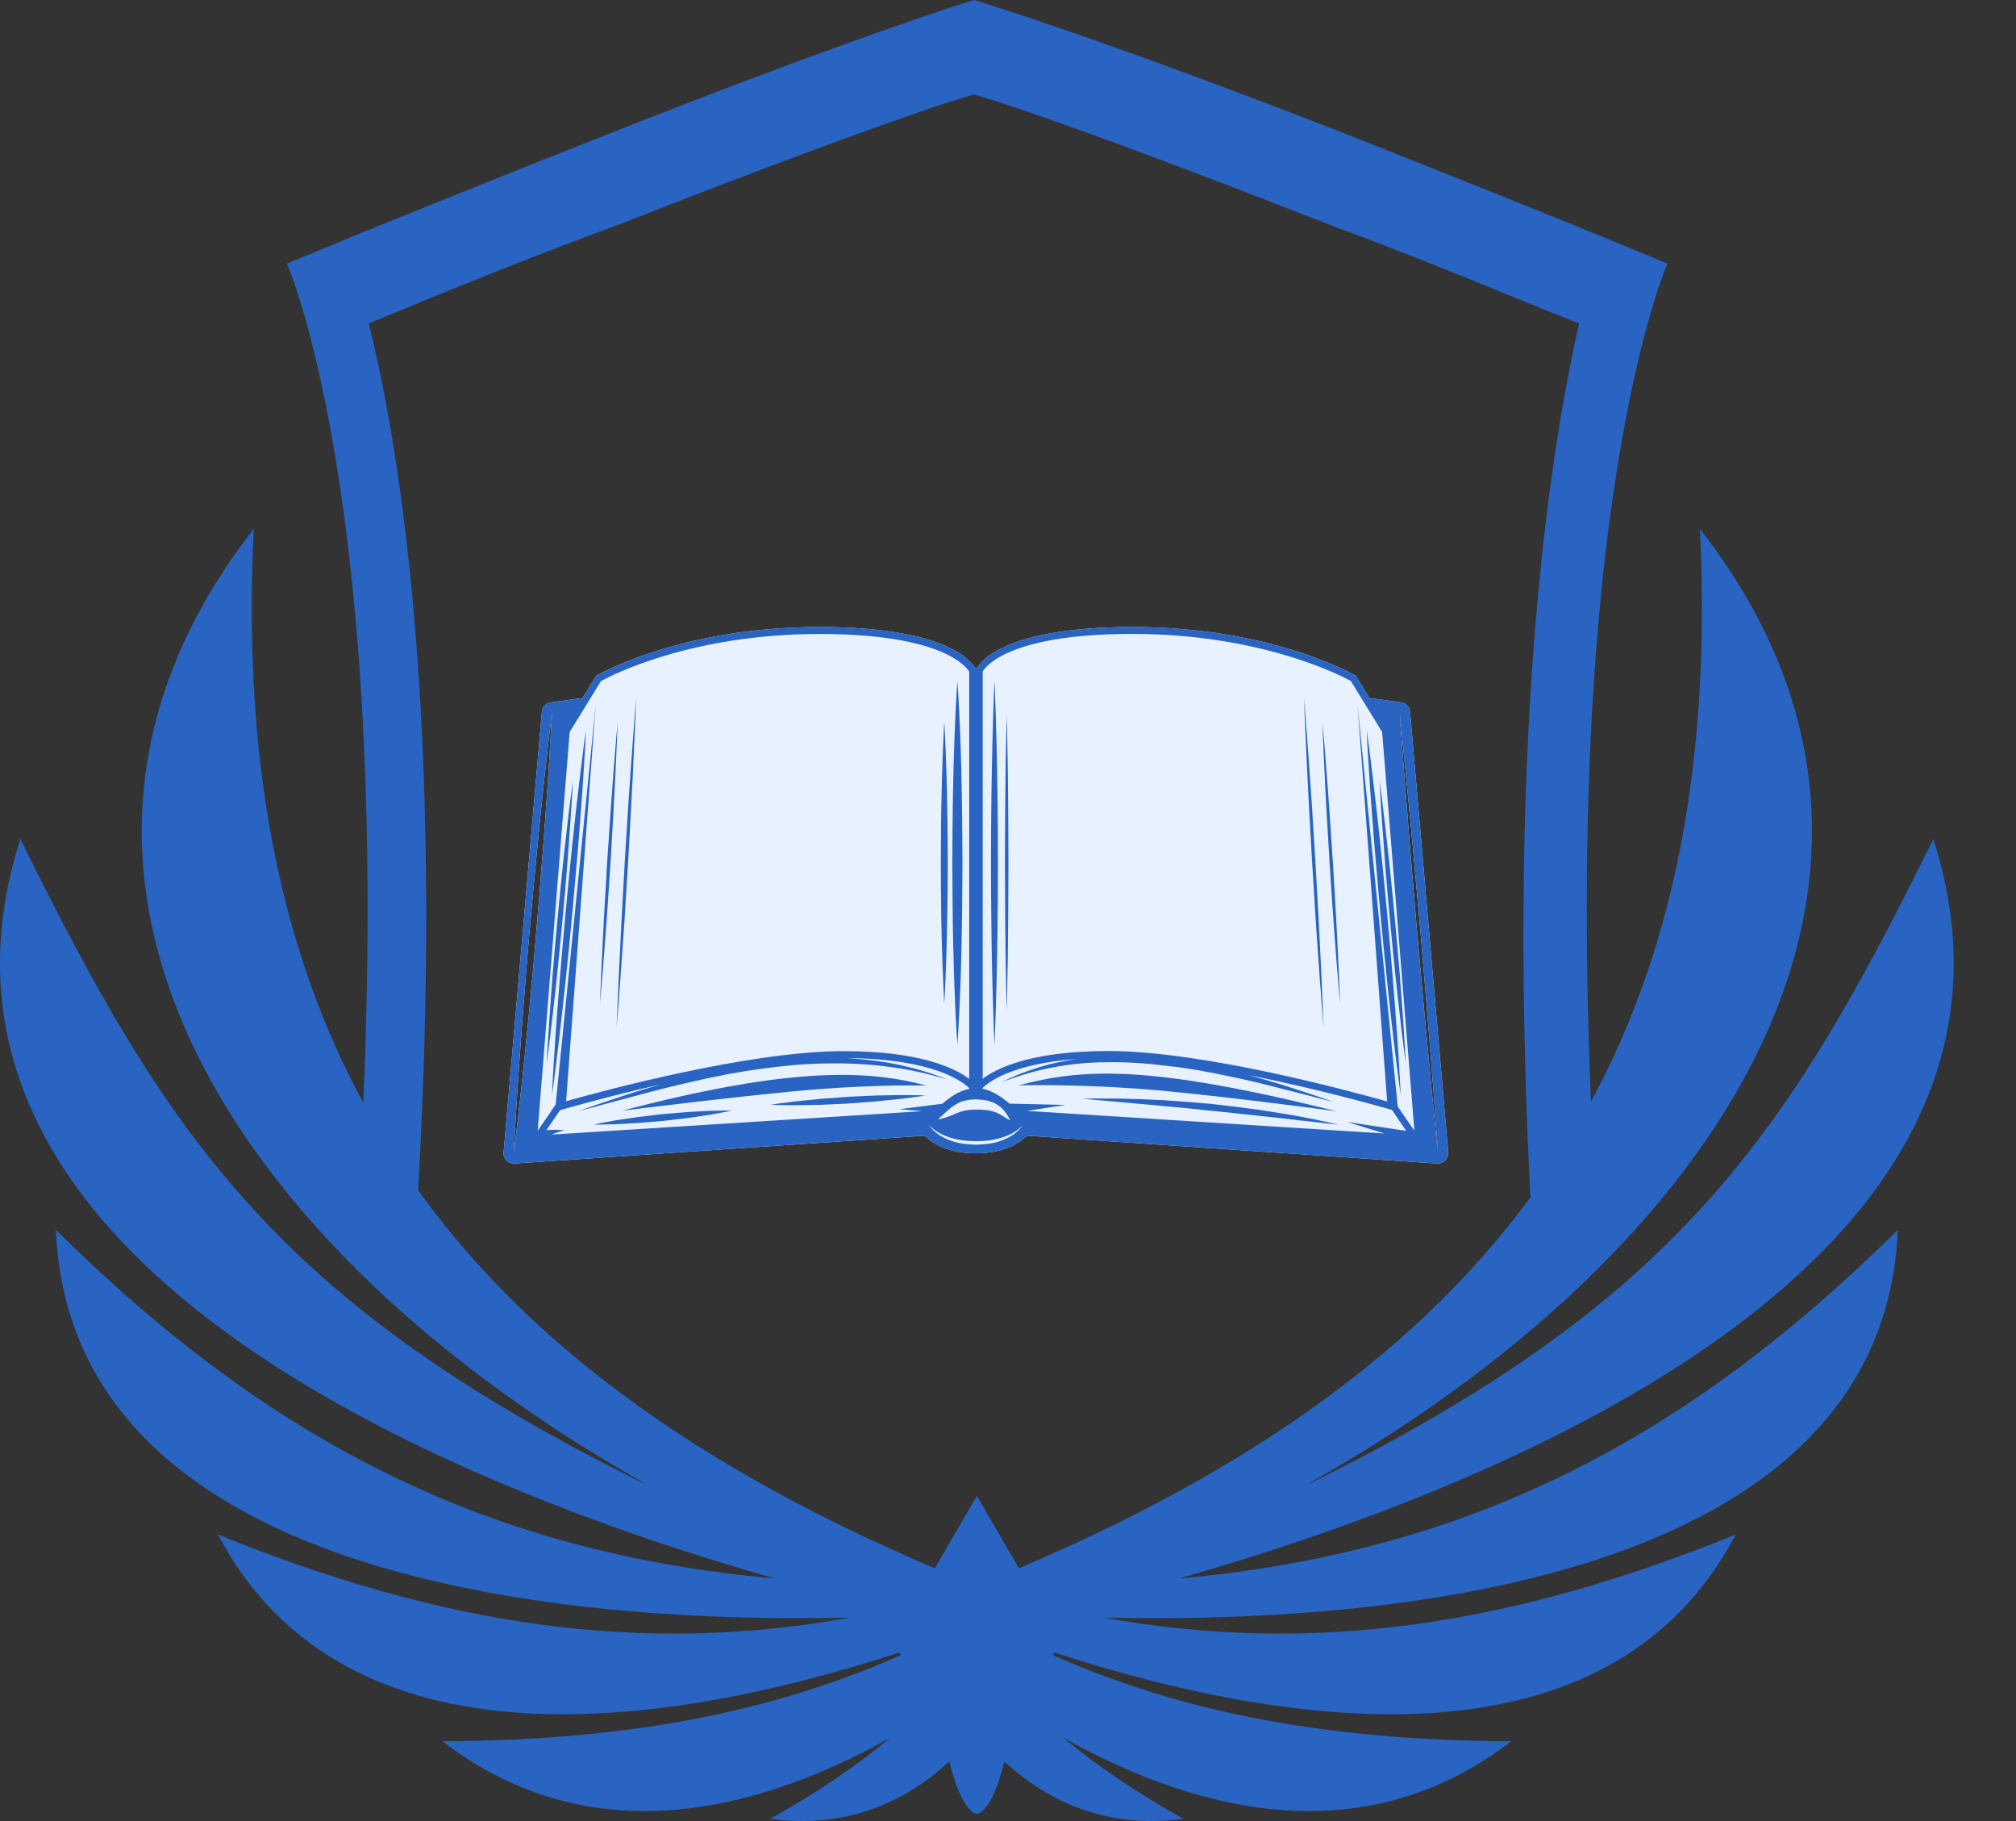<svg width="31" height="28" viewBox="0 0 31 28" fill="none" xmlns="http://www.w3.org/2000/svg">
<rect x="0" y="0" width="31" height="28" fill="#333333" stroke="none"/>
<path fill-rule="evenodd" clip-rule="evenodd" d="M20.409 3.442C17.29 2.218 15.529 1.606 14.976 1.453C14.422 1.606 12.662 2.218 9.543 3.442C8.039 3.998 6.929 4.455 6.16 4.771C5.978 4.846 5.814 4.913 5.67 4.972C6.215 7.157 6.857 11.568 6.396 18.863H5.481C6.203 8.063 4.412 4.054 4.412 4.054C4.412 4.054 5.67 3.518 9.342 2.065C13.215 0.535 14.976 0 14.976 0C14.976 0 16.787 0.535 20.71 2.065C24.383 3.518 25.64 4.054 25.64 4.054C25.64 4.054 23.849 8.063 24.571 18.863H23.558C23.145 11.568 23.787 7.157 24.282 4.972C23.991 4.861 23.648 4.721 23.241 4.554C22.52 4.259 21.598 3.882 20.409 3.442Z" fill="#2964C2"/>
<path d="M0.313 12.9C2.562 17.458 4.238 20.018 9.914 22.815L9.916 22.809C3.603 19.249 -0.237 13.441 3.902 8.132C3.505 16.289 6.967 21.157 15.021 24.38C23.075 21.157 26.537 16.289 26.14 8.132C30.279 13.441 26.439 19.249 20.126 22.809L20.128 22.815C25.804 20.018 27.48 17.458 29.729 12.9C31.71 19.092 23.868 22.633 18.131 24.27C22.524 23.878 25.88 22.181 29.183 18.91C28.963 24.152 21.785 24.98 16.972 24.872C20.17 25.45 23.221 25.004 26.691 23.594C24.727 27.325 19.75 26.622 15.834 25.283C17.963 26.308 20.349 26.763 23.24 26.773C21.067 28.437 18.591 27.965 16.355 26.723C16.886 27.164 17.497 27.573 18.196 27.965C17.058 28.125 16.128 27.719 15.445 27.084C15.34 27.507 15.193 27.847 15.021 27.892C14.849 27.847 14.702 27.507 14.597 27.084C13.914 27.719 12.984 28.125 11.846 27.965C12.545 27.573 13.156 27.164 13.687 26.723C11.451 27.965 8.975 28.437 6.802 26.773C9.693 26.763 12.079 26.308 14.208 25.283C10.292 26.622 5.315 27.325 3.351 23.594C6.821 25.004 9.872 25.45 13.07 24.872C8.257 24.98 1.079 24.152 0.859 18.91C4.162 22.181 7.518 23.878 11.911 24.27C6.174 22.633 -1.668 19.092 0.313 12.9Z" fill="#2964C2"/>
<path d="M15.021 23L16.318 25.233L15.021 27.465L13.725 25.233L15.021 23Z" fill="#2964C2"/>
<path d="M22.269 17.718L21.682 10.942C21.677 10.869 21.619 10.81 21.548 10.8L21.059 10.733L20.848 10.391C20.848 10.391 19.581 9.641 17.412 9.641C15.244 9.641 15.008 10.299 15.008 10.299C15.008 10.299 14.773 9.641 12.605 9.641C10.436 9.641 9.169 10.391 9.169 10.391L8.958 10.733L8.467 10.8C8.394 10.81 8.339 10.869 8.333 10.942L7.744 17.718C7.744 17.723 7.742 17.726 7.742 17.731C7.742 17.773 7.759 17.813 7.787 17.843C7.815 17.874 7.857 17.89 7.899 17.89H7.908L14.218 17.462C14.321 17.565 14.555 17.733 15.004 17.733C15.455 17.733 15.688 17.565 15.791 17.462L22.1 17.89H22.111C22.153 17.89 22.193 17.874 22.223 17.843C22.251 17.815 22.268 17.775 22.268 17.733C22.269 17.728 22.269 17.723 22.269 17.718ZM8.19 14.982C8.17 15.189 8.151 15.395 8.133 15.593C8.095 15.99 8.056 16.36 8.022 16.676C7.988 16.993 7.957 17.257 7.935 17.443C7.913 17.627 7.9 17.733 7.9 17.733C7.9 17.733 7.905 17.627 7.915 17.442C7.927 17.256 7.94 16.991 7.962 16.673C7.983 16.355 8.01 15.983 8.04 15.586C8.056 15.387 8.073 15.182 8.088 14.973C8.106 14.765 8.123 14.553 8.141 14.34C8.161 14.129 8.18 13.916 8.198 13.709C8.218 13.501 8.238 13.295 8.256 13.098C8.294 12.701 8.331 12.331 8.366 12.014C8.399 11.698 8.432 11.433 8.452 11.247C8.474 11.063 8.487 10.957 8.487 10.957C8.487 10.957 8.482 11.063 8.471 11.249C8.459 11.435 8.446 11.699 8.424 12.017C8.404 12.336 8.376 12.707 8.346 13.104C8.329 13.303 8.314 13.508 8.298 13.717C8.279 13.925 8.263 14.137 8.244 14.35C8.228 14.561 8.208 14.772 8.19 14.982ZM22.081 17.442C22.063 17.257 22.037 16.993 22.007 16.674C21.977 16.356 21.942 15.986 21.904 15.589C21.869 15.193 21.83 14.769 21.792 14.345C21.757 13.921 21.721 13.499 21.687 13.101C21.656 12.704 21.628 12.334 21.601 12.016C21.576 11.698 21.558 11.433 21.543 11.247C21.533 11.096 21.526 10.999 21.524 10.967C21.528 10.998 21.538 11.096 21.553 11.247C21.571 11.431 21.598 11.696 21.629 12.014C21.659 12.331 21.694 12.702 21.732 13.099C21.767 13.496 21.805 13.92 21.844 14.344C21.879 14.767 21.915 15.191 21.948 15.588C21.98 15.985 22.01 16.355 22.035 16.673C22.058 16.991 22.078 17.256 22.091 17.442C22.102 17.581 22.108 17.674 22.11 17.713C22.106 17.674 22.096 17.581 22.081 17.442Z" fill="#E8F1FF"/>
<path d="M22.269 17.718L21.682 10.942C21.677 10.869 21.619 10.81 21.548 10.8L21.059 10.733L20.848 10.391C20.848 10.391 19.581 9.641 17.412 9.641C15.244 9.641 15.008 10.299 15.008 10.299C15.008 10.299 14.773 9.641 12.605 9.641C10.436 9.641 9.169 10.391 9.169 10.391L8.958 10.733L8.467 10.8C8.394 10.81 8.339 10.869 8.333 10.942L7.744 17.718C7.744 17.723 7.742 17.726 7.742 17.731C7.742 17.773 7.759 17.813 7.787 17.843C7.815 17.874 7.857 17.89 7.899 17.89H7.908L14.218 17.462C14.321 17.565 14.555 17.733 15.004 17.733C15.455 17.733 15.688 17.565 15.791 17.462L22.1 17.89H22.111C22.153 17.89 22.193 17.874 22.223 17.843C22.251 17.815 22.268 17.775 22.268 17.733C22.269 17.728 22.269 17.723 22.269 17.718ZM14.989 16.904H15.021L15.049 16.906C15.069 16.907 15.092 16.909 15.112 16.911C15.154 16.916 15.194 16.924 15.234 16.938C15.312 16.963 15.378 17.009 15.421 17.056C15.465 17.102 15.49 17.147 15.508 17.177C15.525 17.207 15.533 17.227 15.533 17.227C15.533 17.227 15.515 17.217 15.485 17.199C15.455 17.18 15.413 17.154 15.365 17.128C15.342 17.115 15.315 17.103 15.287 17.095C15.259 17.085 15.229 17.078 15.197 17.073C15.167 17.068 15.132 17.066 15.097 17.063C15.079 17.061 15.062 17.061 15.046 17.061H14.991C14.919 17.063 14.853 17.068 14.791 17.088C14.731 17.105 14.67 17.133 14.615 17.157C14.559 17.179 14.51 17.194 14.477 17.2C14.442 17.207 14.422 17.21 14.422 17.21C14.422 17.21 14.437 17.195 14.464 17.174C14.489 17.15 14.525 17.117 14.569 17.078C14.613 17.04 14.667 16.993 14.741 16.957C14.818 16.921 14.906 16.906 14.989 16.904ZM8.19 14.982C8.17 15.189 8.151 15.395 8.133 15.593C8.095 15.99 8.056 16.36 8.022 16.676C7.988 16.993 7.957 17.257 7.935 17.443C7.913 17.627 7.9 17.733 7.9 17.733C7.9 17.733 7.905 17.627 7.915 17.442C7.927 17.256 7.94 16.991 7.962 16.673C7.983 16.355 8.01 15.983 8.04 15.586C8.056 15.387 8.073 15.182 8.088 14.973C8.106 14.765 8.123 14.553 8.141 14.34C8.161 14.129 8.18 13.916 8.198 13.709C8.218 13.501 8.238 13.295 8.256 13.098C8.294 12.701 8.331 12.331 8.366 12.014C8.399 11.698 8.432 11.433 8.452 11.247C8.474 11.063 8.487 10.957 8.487 10.957C8.487 10.957 8.482 11.063 8.471 11.249C8.459 11.435 8.446 11.699 8.424 12.017C8.404 12.336 8.376 12.707 8.346 13.104C8.329 13.303 8.314 13.508 8.298 13.717C8.279 13.925 8.263 14.137 8.244 14.35C8.228 14.561 8.208 14.772 8.19 14.982ZM8.76 11.255L9.242 10.472C9.417 10.376 10.639 9.748 12.603 9.748C14.464 9.748 14.85 10.239 14.903 10.326V16.589C14.705 16.437 14.178 16.162 12.97 16.162C11.537 16.162 9.314 16.76 8.705 16.932L9.161 10.832L8.545 16.979C8.534 16.999 8.386 17.219 8.268 17.386L8.76 11.255ZM14.184 17.085C13.207 17.147 9.646 17.371 8.482 17.445C8.58 17.405 8.68 17.378 8.68 17.378C8.68 17.378 8.57 17.368 8.456 17.373C8.437 17.375 8.419 17.375 8.402 17.376C8.457 17.297 8.527 17.197 8.612 17.07C8.763 17.026 9.377 16.852 10.147 16.676C10.01 16.716 9.879 16.757 9.759 16.792C9.502 16.875 9.287 16.949 9.136 16.999C9.014 17.043 8.936 17.07 8.91 17.08C8.936 17.073 9.016 17.053 9.141 17.02C9.294 16.978 9.512 16.917 9.774 16.85C10.035 16.778 10.341 16.7 10.672 16.626C11.002 16.549 11.356 16.48 11.713 16.433C11.891 16.408 12.071 16.388 12.245 16.373C12.422 16.36 12.596 16.351 12.764 16.351C13.102 16.346 13.416 16.368 13.684 16.405C13.951 16.44 14.173 16.489 14.324 16.53C14.4 16.549 14.46 16.567 14.5 16.579C14.542 16.591 14.563 16.598 14.563 16.598C14.563 16.598 14.542 16.589 14.504 16.574C14.464 16.559 14.405 16.534 14.331 16.51C14.179 16.459 13.961 16.396 13.692 16.346C13.494 16.311 13.268 16.284 13.027 16.269C14.366 16.279 14.811 16.639 14.903 16.73V16.741C14.741 16.775 14.592 16.881 14.49 16.971L13.827 17.055L14.184 17.085ZM15.684 17.354C15.669 17.371 15.651 17.39 15.626 17.41C15.603 17.43 15.575 17.452 15.543 17.47C15.51 17.49 15.473 17.509 15.431 17.525C15.392 17.542 15.348 17.555 15.302 17.567C15.278 17.574 15.255 17.577 15.23 17.581C15.205 17.585 15.182 17.589 15.157 17.591C15.106 17.597 15.057 17.597 15.008 17.601C14.956 17.597 14.906 17.597 14.856 17.591C14.831 17.589 14.806 17.585 14.783 17.581C14.758 17.576 14.735 17.574 14.711 17.565C14.665 17.555 14.622 17.54 14.58 17.524C14.54 17.507 14.504 17.488 14.47 17.468C14.437 17.45 14.409 17.428 14.386 17.408C14.362 17.388 14.342 17.369 14.329 17.353C14.302 17.324 14.291 17.302 14.289 17.297C14.292 17.302 14.307 17.321 14.336 17.346C14.369 17.375 14.419 17.411 14.485 17.443C14.519 17.46 14.555 17.473 14.595 17.487C14.635 17.5 14.678 17.512 14.723 17.52C14.768 17.53 14.815 17.537 14.863 17.54C14.911 17.545 14.961 17.545 15.008 17.547C15.057 17.545 15.109 17.545 15.155 17.54C15.204 17.537 15.25 17.53 15.293 17.52C15.338 17.51 15.382 17.5 15.421 17.487C15.461 17.473 15.498 17.458 15.531 17.443C15.596 17.41 15.648 17.375 15.679 17.346C15.704 17.324 15.719 17.308 15.724 17.301C15.717 17.311 15.706 17.329 15.684 17.354ZM21.287 17.428C19.916 17.341 16.669 17.137 15.797 17.081L16.381 16.989L15.523 16.969C15.42 16.881 15.272 16.773 15.109 16.74V16.728C15.192 16.646 15.551 16.356 16.557 16.283C16.421 16.303 16.291 16.328 16.175 16.355C15.935 16.415 15.742 16.487 15.611 16.542C15.545 16.569 15.495 16.594 15.46 16.611C15.425 16.628 15.407 16.636 15.407 16.636C15.407 16.636 15.427 16.629 15.463 16.616C15.498 16.604 15.551 16.582 15.619 16.562C15.754 16.517 15.95 16.457 16.188 16.413C16.426 16.368 16.709 16.333 17.011 16.333C17.314 16.326 17.638 16.35 17.959 16.39C18.282 16.425 18.601 16.484 18.899 16.549C19.198 16.609 19.474 16.678 19.71 16.74C19.948 16.799 20.146 16.85 20.284 16.887C20.404 16.917 20.48 16.938 20.497 16.941C20.48 16.934 20.407 16.909 20.289 16.867C20.154 16.822 19.96 16.757 19.727 16.683C19.567 16.634 19.389 16.582 19.198 16.53C20.261 16.741 21.212 17.011 21.405 17.066C21.496 17.202 21.566 17.306 21.624 17.388L20.716 17.251L21.287 17.428ZM21.493 17.013L20.874 10.83L21.33 16.936C20.753 16.773 18.493 16.16 17.044 16.16C15.836 16.16 15.31 16.435 15.111 16.587V10.324C15.16 10.241 15.533 9.747 17.41 9.747C19.371 9.747 20.596 10.375 20.771 10.47L21.253 11.254L21.749 17.383C21.654 17.252 21.543 17.085 21.493 17.013ZM22.081 17.442C22.063 17.257 22.037 16.993 22.007 16.674C21.977 16.356 21.942 15.986 21.904 15.589C21.869 15.193 21.83 14.769 21.792 14.345C21.757 13.921 21.721 13.499 21.687 13.101C21.656 12.704 21.628 12.334 21.601 12.016C21.576 11.698 21.558 11.433 21.543 11.247C21.533 11.096 21.526 10.999 21.524 10.967C21.528 10.998 21.538 11.096 21.553 11.247C21.571 11.431 21.598 11.696 21.629 12.014C21.659 12.331 21.694 12.702 21.732 13.099C21.767 13.496 21.805 13.92 21.844 14.344C21.879 14.767 21.915 15.191 21.948 15.588C21.98 15.985 22.01 16.355 22.035 16.673C22.058 16.991 22.078 17.256 22.091 17.442C22.102 17.581 22.108 17.674 22.11 17.713C22.106 17.674 22.096 17.581 22.081 17.442Z" fill="#2964C2"/>
<path d="M17.515 16.741C18.579 16.819 20.558 17.088 20.558 17.088C17.625 16.356 16.645 16.433 15.659 16.688C15.659 16.688 16.449 16.664 17.515 16.741Z" fill="#2964C2"/>
<path d="M14.246 16.691C13.363 16.457 12.194 16.388 9.566 17.078C9.566 17.078 11.63 16.82 12.583 16.747C13.537 16.673 14.246 16.691 14.246 16.691Z" fill="#2964C2"/>
<path d="M19.977 17.165C19.794 17.133 19.581 17.098 19.351 17.063C19.122 17.031 18.876 17.001 18.63 16.974C18.383 16.952 18.136 16.932 17.904 16.917C17.673 16.905 17.456 16.897 17.271 16.892C17.085 16.89 16.93 16.89 16.822 16.89C16.714 16.892 16.652 16.893 16.652 16.893C16.652 16.893 16.714 16.9 16.822 16.91C16.93 16.919 17.083 16.932 17.268 16.95C17.452 16.965 17.667 16.986 17.898 17.007C18.129 17.027 18.373 17.051 18.62 17.079C18.866 17.103 19.11 17.128 19.34 17.155C19.569 17.178 19.785 17.202 19.968 17.225C20.153 17.244 20.306 17.262 20.414 17.275C20.522 17.287 20.584 17.294 20.584 17.294C20.584 17.294 20.524 17.28 20.417 17.255C20.311 17.23 20.159 17.2 19.977 17.165Z" fill="#2964C2"/>
<path d="M13.857 16.837C13.746 16.839 13.614 16.842 13.475 16.844C13.335 16.85 13.185 16.857 13.036 16.864C12.886 16.875 12.738 16.887 12.598 16.897C12.459 16.912 12.329 16.926 12.217 16.936C12.106 16.951 12.013 16.962 11.948 16.971C11.883 16.981 11.847 16.988 11.847 16.988C11.847 16.988 11.885 16.989 11.95 16.991C12.015 16.991 12.109 16.993 12.221 16.994C12.332 16.993 12.464 16.989 12.603 16.988C12.743 16.981 12.893 16.974 13.042 16.968C13.192 16.956 13.34 16.944 13.48 16.934C13.619 16.919 13.749 16.906 13.861 16.895C13.972 16.881 14.065 16.869 14.13 16.86C14.195 16.85 14.231 16.844 14.231 16.844C14.231 16.844 14.193 16.842 14.128 16.84C14.063 16.84 13.969 16.839 13.857 16.837Z" fill="#2964C2"/>
<path d="M9.466 17.286C9.566 17.281 9.683 17.274 9.806 17.267C9.93 17.257 10.062 17.245 10.195 17.235C10.326 17.22 10.457 17.204 10.582 17.19C10.705 17.172 10.82 17.155 10.918 17.14C11.016 17.122 11.098 17.107 11.156 17.096C11.212 17.085 11.246 17.076 11.246 17.076C11.246 17.076 11.212 17.076 11.154 17.075C11.096 17.076 11.013 17.078 10.913 17.08C10.813 17.085 10.697 17.091 10.574 17.098C10.449 17.108 10.318 17.12 10.185 17.13C10.053 17.145 9.922 17.162 9.797 17.177C9.674 17.195 9.559 17.212 9.461 17.227C9.363 17.245 9.282 17.261 9.224 17.271C9.167 17.282 9.134 17.291 9.134 17.291C9.134 17.291 9.167 17.291 9.225 17.292C9.283 17.289 9.367 17.287 9.466 17.286Z" fill="#2964C2"/>
<path d="M21.027 11.468C21.037 11.622 21.049 11.842 21.067 12.105C21.085 12.367 21.109 12.676 21.135 13.004C21.149 13.168 21.164 13.339 21.179 13.511C21.194 13.684 21.21 13.86 21.225 14.034C21.242 14.21 21.258 14.384 21.275 14.556C21.293 14.729 21.31 14.898 21.327 15.062C21.361 15.39 21.395 15.697 21.426 15.958C21.456 16.221 21.486 16.439 21.505 16.591C21.524 16.743 21.538 16.83 21.538 16.83C21.538 16.83 21.535 16.742 21.526 16.589C21.516 16.435 21.506 16.216 21.486 15.953C21.468 15.69 21.445 15.382 21.418 15.054C21.405 14.889 21.39 14.719 21.375 14.546C21.36 14.374 21.343 14.198 21.328 14.024C21.312 13.848 21.295 13.674 21.278 13.501C21.26 13.329 21.243 13.16 21.227 12.995C21.192 12.667 21.159 12.361 21.127 12.1C21.097 11.837 21.067 11.619 21.049 11.466C21.029 11.314 21.016 11.227 21.016 11.227C21.016 11.227 21.019 11.316 21.027 11.468Z" fill="#2964C2"/>
<path d="M21.255 12.689C21.27 12.893 21.287 13.131 21.307 13.384C21.327 13.638 21.352 13.909 21.377 14.181C21.403 14.452 21.428 14.723 21.455 14.976C21.482 15.231 21.51 15.467 21.532 15.669C21.553 15.872 21.578 16.041 21.591 16.16C21.608 16.279 21.616 16.346 21.616 16.346C21.616 16.346 21.613 16.277 21.606 16.159C21.598 16.04 21.59 15.869 21.575 15.666C21.56 15.462 21.543 15.224 21.523 14.971C21.503 14.717 21.478 14.445 21.453 14.174C21.427 13.903 21.402 13.632 21.375 13.379C21.349 13.124 21.32 12.888 21.299 12.685C21.275 12.483 21.252 12.314 21.239 12.195C21.222 12.076 21.214 12.009 21.214 12.009C21.214 12.009 21.217 12.077 21.224 12.196C21.23 12.315 21.239 12.486 21.255 12.689Z" fill="#2964C2"/>
<path d="M8.899 12.1C8.867 12.361 8.834 12.667 8.799 12.995C8.783 13.16 8.766 13.329 8.748 13.501C8.731 13.674 8.714 13.848 8.698 14.024C8.683 14.2 8.666 14.374 8.651 14.546C8.636 14.719 8.623 14.888 8.608 15.054C8.581 15.382 8.558 15.69 8.54 15.953C8.522 16.216 8.51 16.435 8.5 16.589C8.492 16.743 8.488 16.83 8.488 16.83C8.488 16.83 8.502 16.743 8.522 16.591C8.54 16.439 8.57 16.221 8.6 15.958C8.631 15.697 8.665 15.39 8.699 15.062C8.716 14.898 8.733 14.729 8.751 14.556C8.768 14.384 8.784 14.21 8.801 14.034C8.816 13.858 8.832 13.684 8.847 13.511C8.862 13.339 8.876 13.17 8.891 13.004C8.917 12.676 8.941 12.367 8.959 12.105C8.977 11.842 8.989 11.622 8.999 11.468C9.007 11.314 9.01 11.227 9.01 11.227C9.01 11.227 8.997 11.314 8.977 11.466C8.959 11.621 8.929 11.838 8.899 12.1Z" fill="#2964C2"/>
<path d="M8.568 14.978C8.594 14.724 8.621 14.454 8.646 14.183C8.671 13.911 8.696 13.64 8.716 13.386C8.737 13.131 8.752 12.893 8.767 12.691C8.782 12.486 8.79 12.317 8.799 12.198C8.805 12.079 8.809 12.011 8.809 12.011C8.809 12.011 8.8 12.078 8.784 12.197C8.769 12.316 8.745 12.483 8.724 12.687C8.702 12.89 8.672 13.126 8.647 13.381C8.621 13.635 8.594 13.905 8.569 14.176C8.544 14.447 8.519 14.719 8.499 14.973C8.478 15.228 8.463 15.466 8.448 15.668C8.433 15.872 8.425 16.042 8.416 16.16C8.41 16.279 8.406 16.348 8.406 16.348C8.406 16.348 8.415 16.281 8.431 16.162C8.446 16.043 8.469 15.876 8.491 15.671C8.513 15.467 8.543 15.231 8.568 14.978Z" fill="#2964C2"/>
<path d="M14.653 14.293C14.655 14.457 14.66 14.615 14.664 14.766C14.667 14.916 14.672 15.057 14.677 15.189C14.695 15.713 14.722 16.064 14.722 16.064C14.722 16.064 14.748 15.713 14.767 15.189C14.772 15.059 14.777 14.916 14.78 14.766C14.783 14.615 14.788 14.457 14.79 14.293C14.792 14.129 14.796 13.96 14.796 13.788C14.798 13.615 14.798 13.441 14.8 13.267C14.798 13.093 14.798 12.917 14.796 12.746C14.796 12.573 14.792 12.404 14.79 12.24C14.785 11.912 14.777 11.607 14.767 11.344C14.748 10.82 14.722 10.47 14.722 10.47C14.722 10.47 14.695 10.82 14.677 11.344C14.667 11.606 14.659 11.912 14.653 12.24C14.652 12.404 14.647 12.573 14.647 12.746C14.645 12.918 14.645 13.093 14.644 13.267C14.645 13.441 14.645 13.617 14.647 13.788C14.647 13.96 14.652 14.129 14.653 14.293Z" fill="#2964C2"/>
<path d="M14.473 14.06C14.477 14.313 14.483 14.551 14.49 14.754C14.497 14.956 14.505 15.126 14.51 15.244C14.515 15.363 14.52 15.43 14.52 15.43C14.52 15.43 14.525 15.363 14.53 15.244C14.536 15.126 14.544 14.956 14.55 14.754C14.557 14.551 14.562 14.315 14.567 14.06C14.569 13.933 14.571 13.803 14.572 13.67C14.572 13.538 14.574 13.402 14.574 13.267C14.574 13.131 14.572 12.997 14.572 12.863C14.572 12.731 14.569 12.598 14.567 12.473C14.564 12.22 14.557 11.982 14.55 11.78C14.544 11.577 14.536 11.408 14.53 11.289C14.525 11.17 14.52 11.103 14.52 11.103C14.52 11.103 14.515 11.17 14.51 11.289C14.505 11.408 14.497 11.577 14.49 11.78C14.483 11.982 14.479 12.218 14.473 12.473C14.472 12.6 14.469 12.731 14.469 12.863C14.469 12.995 14.467 13.131 14.467 13.267C14.467 13.402 14.469 13.536 14.469 13.67C14.47 13.803 14.472 13.933 14.473 14.06Z" fill="#2964C2"/>
<path d="M9.498 11.103C9.498 11.103 9.491 11.17 9.481 11.289C9.471 11.408 9.456 11.575 9.441 11.778C9.426 11.98 9.406 12.217 9.39 12.47C9.373 12.722 9.355 12.994 9.336 13.263C9.321 13.535 9.305 13.804 9.29 14.057C9.275 14.31 9.265 14.548 9.255 14.75C9.247 14.953 9.238 15.122 9.233 15.241C9.23 15.36 9.227 15.427 9.227 15.427C9.227 15.427 9.233 15.36 9.243 15.241C9.253 15.122 9.266 14.955 9.283 14.752C9.298 14.549 9.318 14.313 9.335 14.06C9.351 13.807 9.37 13.536 9.388 13.267C9.403 12.995 9.419 12.726 9.434 12.473C9.449 12.22 9.459 11.982 9.469 11.78C9.479 11.577 9.484 11.408 9.491 11.289C9.494 11.17 9.498 11.103 9.498 11.103Z" fill="#2964C2"/>
<path d="M15.245 14.293C15.248 14.621 15.255 14.926 15.262 15.189C15.268 15.45 15.277 15.67 15.282 15.822C15.287 15.975 15.292 16.062 15.292 16.062C15.292 16.062 15.297 15.975 15.302 15.822C15.307 15.67 15.315 15.45 15.322 15.189C15.329 14.928 15.334 14.621 15.339 14.293C15.34 14.129 15.342 13.96 15.344 13.787C15.344 13.615 15.345 13.441 15.345 13.267C15.345 13.092 15.344 12.917 15.344 12.746C15.342 12.573 15.34 12.404 15.339 12.24C15.335 11.912 15.329 11.607 15.322 11.344C15.315 11.083 15.307 10.864 15.302 10.711C15.297 10.559 15.292 10.472 15.292 10.472C15.292 10.472 15.287 10.559 15.282 10.711C15.277 10.864 15.268 11.083 15.262 11.344C15.255 11.605 15.25 11.912 15.245 12.24C15.243 12.404 15.242 12.573 15.24 12.746C15.24 12.918 15.238 13.092 15.238 13.267C15.238 13.441 15.24 13.617 15.24 13.787C15.242 13.96 15.243 14.129 15.245 14.293Z" fill="#2964C2"/>
<path d="M15.465 14.831C15.468 15.043 15.472 15.222 15.475 15.346C15.478 15.47 15.48 15.542 15.48 15.542C15.48 15.542 15.482 15.472 15.485 15.346C15.487 15.222 15.49 15.043 15.495 14.831C15.497 14.618 15.502 14.368 15.503 14.1C15.505 13.834 15.505 13.55 15.507 13.265C15.505 12.98 15.505 12.695 15.503 12.429C15.502 12.163 15.497 11.913 15.495 11.699C15.492 11.486 15.488 11.307 15.485 11.183C15.482 11.059 15.48 10.987 15.48 10.987C15.48 10.987 15.478 11.058 15.475 11.183C15.473 11.307 15.47 11.486 15.465 11.699C15.463 11.912 15.458 12.161 15.457 12.429C15.455 12.695 15.455 12.98 15.453 13.265C15.455 13.55 15.455 13.834 15.457 14.1C15.458 14.368 15.463 14.618 15.465 14.831Z" fill="#2964C2"/>
<path d="M9.721 11.524C9.704 11.762 9.683 12.038 9.664 12.334C9.646 12.631 9.626 12.947 9.606 13.264C9.588 13.58 9.571 13.897 9.555 14.195C9.54 14.491 9.526 14.769 9.515 15.007C9.505 15.245 9.496 15.442 9.49 15.581C9.485 15.72 9.481 15.799 9.481 15.799C9.481 15.799 9.488 15.72 9.5 15.581C9.51 15.442 9.525 15.245 9.543 15.009C9.56 14.771 9.578 14.495 9.6 14.198C9.618 13.902 9.638 13.585 9.658 13.269C9.676 12.952 9.693 12.636 9.709 12.338C9.726 12.041 9.738 11.763 9.749 11.525C9.759 11.288 9.767 11.09 9.774 10.951C9.779 10.812 9.782 10.733 9.782 10.733C9.782 10.733 9.776 10.812 9.764 10.951C9.754 11.09 9.739 11.288 9.721 11.524Z" fill="#2964C2"/>
<path d="M20.578 14.752C20.568 14.549 20.558 14.311 20.543 14.059C20.528 13.806 20.513 13.534 20.496 13.265C20.478 12.995 20.46 12.724 20.443 12.471C20.426 12.218 20.407 11.982 20.392 11.779C20.377 11.577 20.362 11.408 20.352 11.29C20.342 11.171 20.335 11.104 20.335 11.104C20.335 11.104 20.337 11.171 20.342 11.29C20.347 11.409 20.352 11.578 20.363 11.781C20.373 11.984 20.383 12.222 20.398 12.474C20.413 12.727 20.428 12.998 20.445 13.268C20.463 13.538 20.481 13.809 20.498 14.062C20.515 14.315 20.535 14.551 20.549 14.754C20.566 14.956 20.579 15.125 20.589 15.242C20.599 15.361 20.606 15.428 20.606 15.428C20.606 15.428 20.604 15.361 20.599 15.242C20.594 15.124 20.586 14.954 20.578 14.752Z" fill="#2964C2"/>
<path d="M20.085 11.525C20.097 11.763 20.108 12.04 20.125 12.338C20.142 12.634 20.16 12.951 20.177 13.269C20.196 13.585 20.216 13.902 20.235 14.198C20.255 14.495 20.275 14.771 20.291 15.009C20.309 15.246 20.325 15.444 20.334 15.581C20.346 15.72 20.353 15.799 20.353 15.799C20.353 15.799 20.349 15.72 20.344 15.581C20.338 15.442 20.329 15.245 20.32 15.007C20.308 14.769 20.294 14.493 20.28 14.195C20.263 13.898 20.245 13.582 20.228 13.264C20.208 12.947 20.188 12.631 20.17 12.334C20.151 12.038 20.13 11.762 20.113 11.524C20.095 11.286 20.08 11.088 20.07 10.951C20.058 10.812 20.052 10.733 20.052 10.733C20.052 10.733 20.055 10.812 20.06 10.951C20.065 11.09 20.075 11.288 20.085 11.525Z" fill="#2964C2"/>
</svg>
